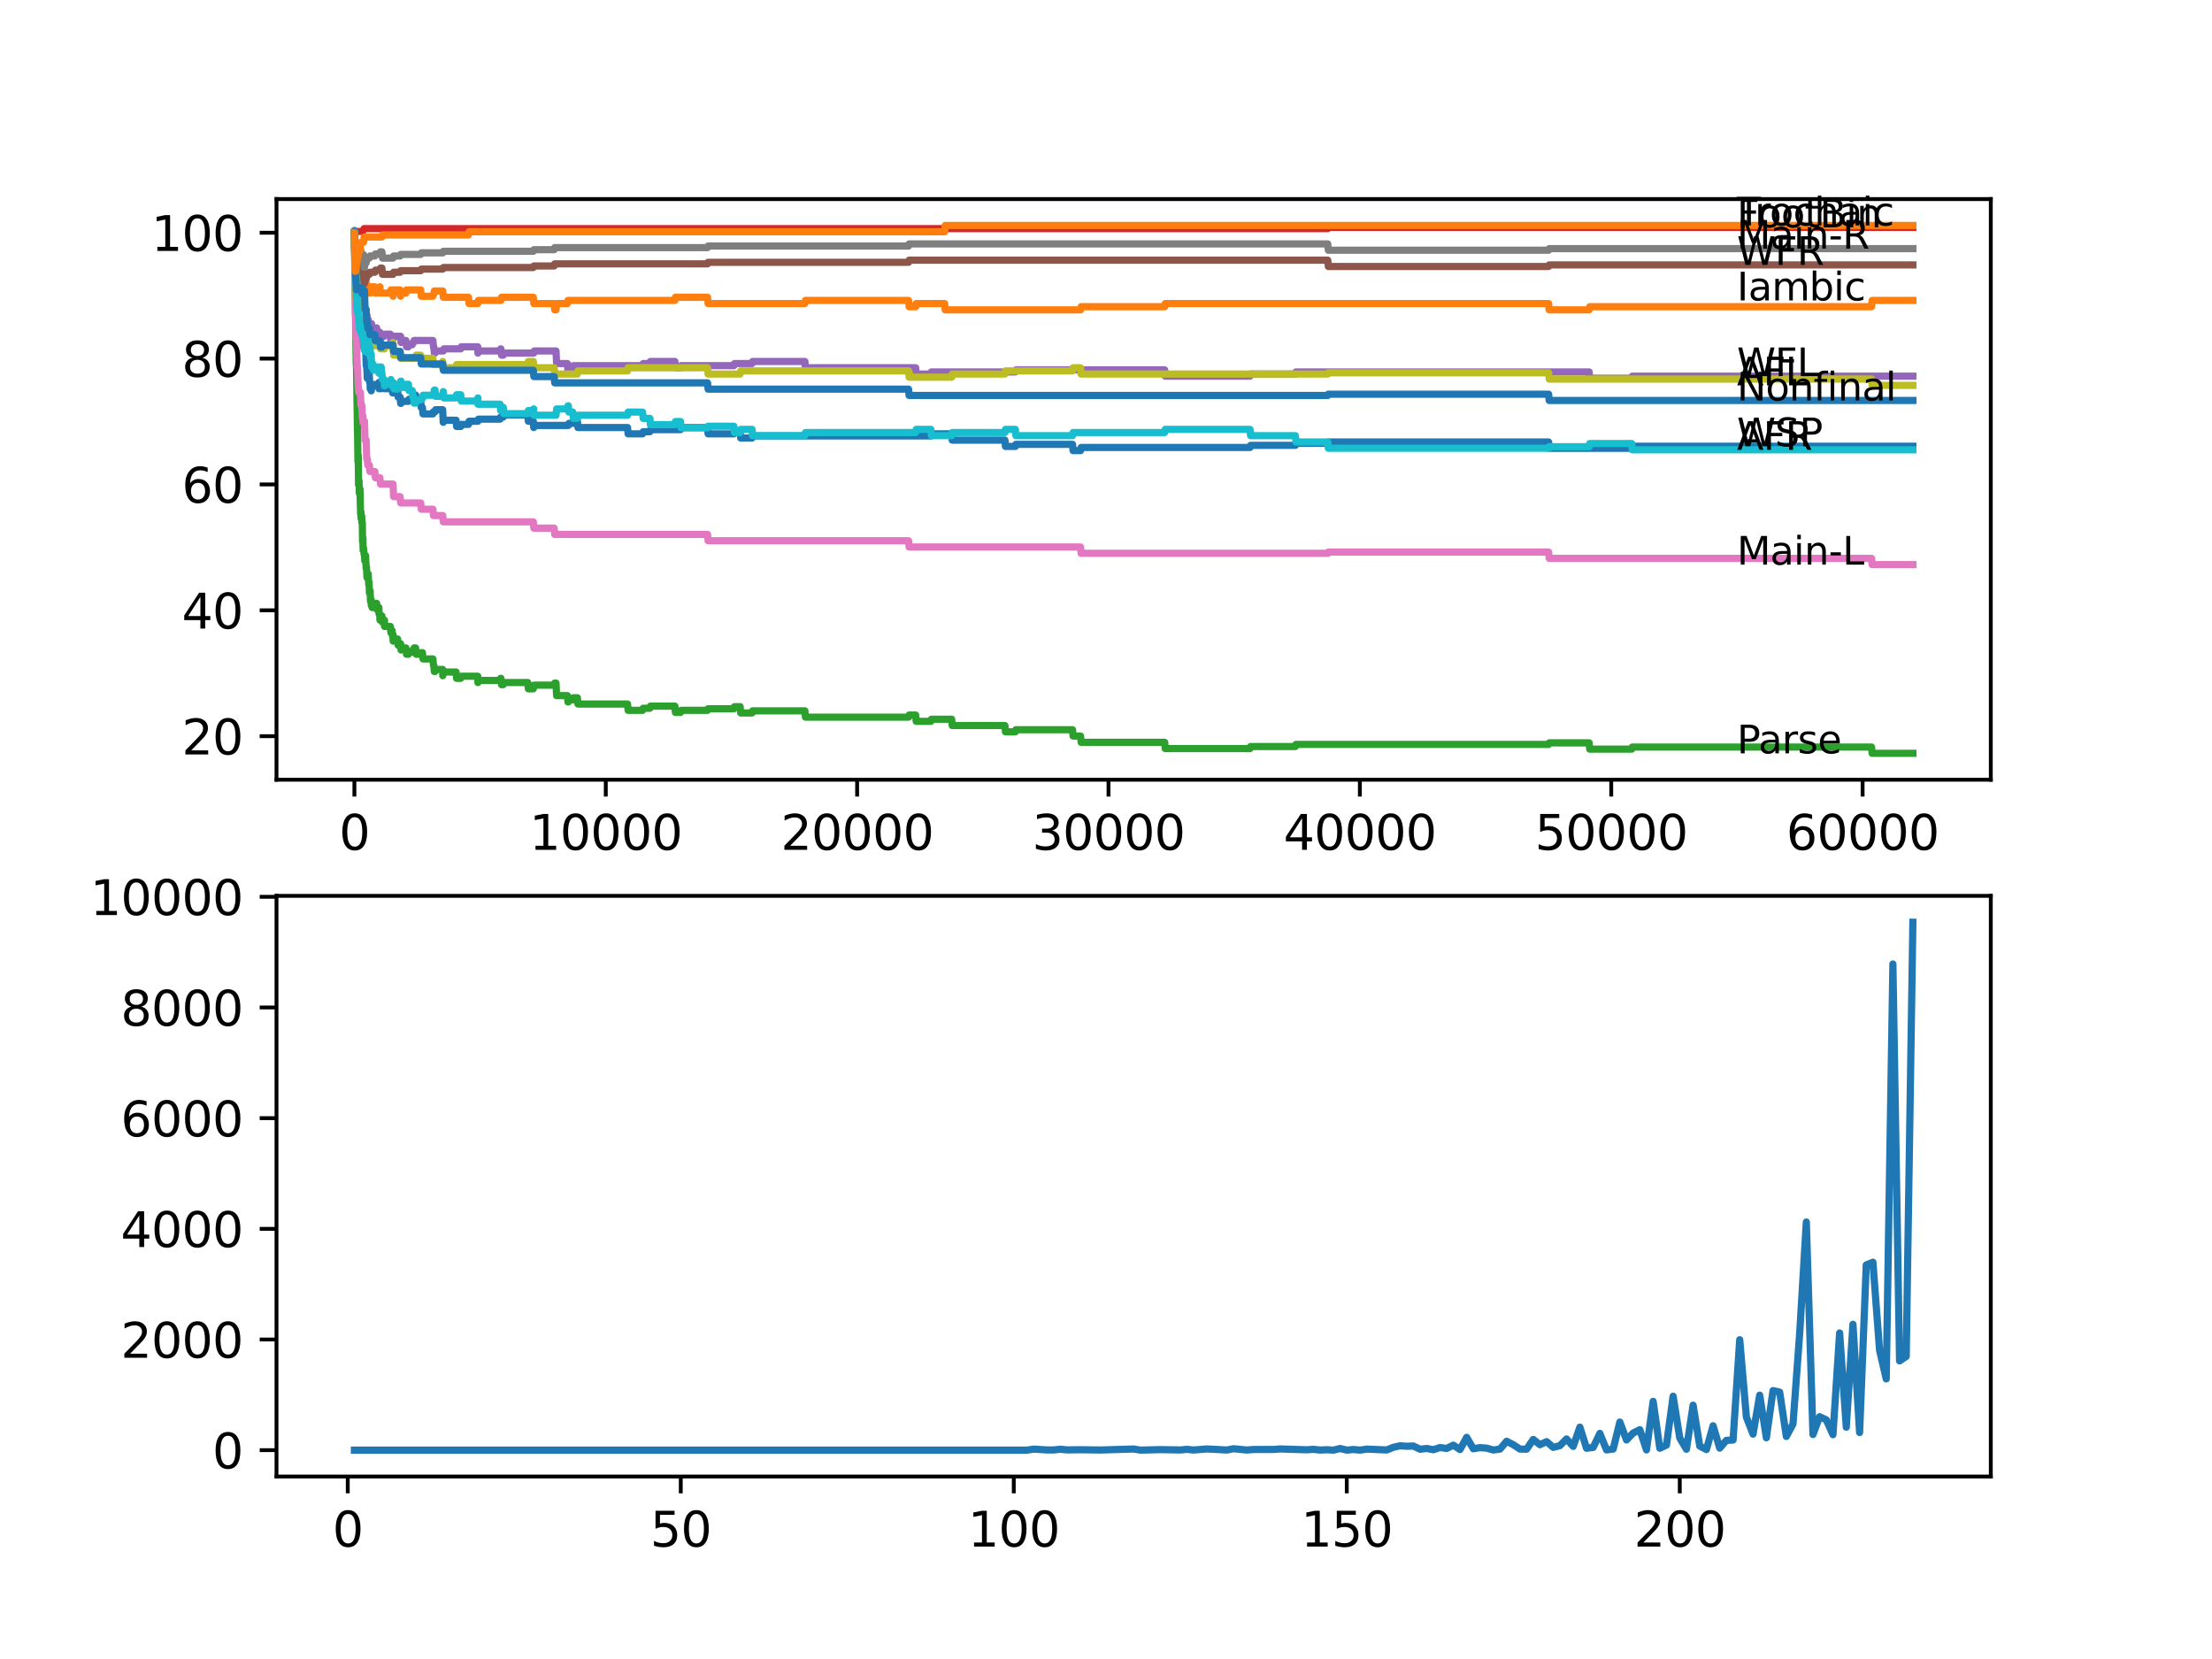 <?xml version="1.0" encoding="utf-8" standalone="no"?>
<!DOCTYPE svg PUBLIC "-//W3C//DTD SVG 1.1//EN"
  "http://www.w3.org/Graphics/SVG/1.1/DTD/svg11.dtd">
<svg xmlns:xlink="http://www.w3.org/1999/xlink" width="460.8pt" height="345.6pt" viewBox="0 0 460.8 345.6" xmlns="http://www.w3.org/2000/svg" version="1.1">
 <defs>
  <style type="text/css">*{stroke-linejoin: round; stroke-linecap: butt}</style>
 </defs>
 <g id="figure_1">
  <g id="patch_1">
   <path d="M 0 345.6 
L 460.8 345.6 
L 460.8 0 
L 0 0 
z
" style="fill: #ffffff"/>
  </g>
  <g id="axes_1">
   <g id="patch_2">
    <path d="M 57.6 162.432 
L 414.72 162.432 
L 414.72 41.472 
L 57.6 41.472 
z
" style="fill: #ffffff"/>
   </g>
   <g id="matplotlib.axis_1">
    <g id="xtick_1">
     <g id="line2d_1">
      <defs>
       <path id="m0a1bfe3d94" d="M 0 0 
L 0 3.5 
" style="stroke: #000000; stroke-width: 0.8"/>
      </defs>
      <g>
       <use xlink:href="#m0a1bfe3d94" x="73.827" y="162.432" style="stroke: #000000; stroke-width: 0.8"/>
      </g>
     </g>
     <g id="text_1">
      <!-- 0 -->
      <g transform="translate(70.646 177.03)scale(0.1 -0.1)">
       <defs>
        <path id="DejaVuSans-30" d="M 2034 4250 
Q 1547 4250 1301 3770 
Q 1056 3291 1056 2328 
Q 1056 1369 1301 889 
Q 1547 409 2034 409 
Q 2525 409 2770 889 
Q 3016 1369 3016 2328 
Q 3016 3291 2770 3770 
Q 2525 4250 2034 4250 
z
M 2034 4750 
Q 2819 4750 3233 4129 
Q 3647 3509 3647 2328 
Q 3647 1150 3233 529 
Q 2819 -91 2034 -91 
Q 1250 -91 836 529 
Q 422 1150 422 2328 
Q 422 3509 836 4129 
Q 1250 4750 2034 4750 
z
" transform="scale(0.016)"/>
       </defs>
       <use xlink:href="#DejaVuSans-30"/>
      </g>
     </g>
    </g>
    <g id="xtick_2">
     <g id="line2d_2">
      <g>
       <use xlink:href="#m0a1bfe3d94" x="126.192" y="162.432" style="stroke: #000000; stroke-width: 0.8"/>
      </g>
     </g>
     <g id="text_2">
      <!-- 10000 -->
      <g transform="translate(110.286 177.03)scale(0.1 -0.1)">
       <defs>
        <path id="DejaVuSans-31" d="M 794 531 
L 1825 531 
L 1825 4091 
L 703 3866 
L 703 4441 
L 1819 4666 
L 2450 4666 
L 2450 531 
L 3481 531 
L 3481 0 
L 794 0 
L 794 531 
z
" transform="scale(0.016)"/>
       </defs>
       <use xlink:href="#DejaVuSans-31"/>
       <use xlink:href="#DejaVuSans-30" x="63.623"/>
       <use xlink:href="#DejaVuSans-30" x="127.246"/>
       <use xlink:href="#DejaVuSans-30" x="190.869"/>
       <use xlink:href="#DejaVuSans-30" x="254.492"/>
      </g>
     </g>
    </g>
    <g id="xtick_3">
     <g id="line2d_3">
      <g>
       <use xlink:href="#m0a1bfe3d94" x="178.556" y="162.432" style="stroke: #000000; stroke-width: 0.8"/>
      </g>
     </g>
     <g id="text_3">
      <!-- 20000 -->
      <g transform="translate(162.65 177.03)scale(0.1 -0.1)">
       <defs>
        <path id="DejaVuSans-32" d="M 1228 531 
L 3431 531 
L 3431 0 
L 469 0 
L 469 531 
Q 828 903 1448 1529 
Q 2069 2156 2228 2338 
Q 2531 2678 2651 2914 
Q 2772 3150 2772 3378 
Q 2772 3750 2511 3984 
Q 2250 4219 1831 4219 
Q 1534 4219 1204 4116 
Q 875 4013 500 3803 
L 500 4441 
Q 881 4594 1212 4672 
Q 1544 4750 1819 4750 
Q 2544 4750 2975 4387 
Q 3406 4025 3406 3419 
Q 3406 3131 3298 2873 
Q 3191 2616 2906 2266 
Q 2828 2175 2409 1742 
Q 1991 1309 1228 531 
z
" transform="scale(0.016)"/>
       </defs>
       <use xlink:href="#DejaVuSans-32"/>
       <use xlink:href="#DejaVuSans-30" x="63.623"/>
       <use xlink:href="#DejaVuSans-30" x="127.246"/>
       <use xlink:href="#DejaVuSans-30" x="190.869"/>
       <use xlink:href="#DejaVuSans-30" x="254.492"/>
      </g>
     </g>
    </g>
    <g id="xtick_4">
     <g id="line2d_4">
      <g>
       <use xlink:href="#m0a1bfe3d94" x="230.921" y="162.432" style="stroke: #000000; stroke-width: 0.8"/>
      </g>
     </g>
     <g id="text_4">
      <!-- 30000 -->
      <g transform="translate(215.015 177.03)scale(0.1 -0.1)">
       <defs>
        <path id="DejaVuSans-33" d="M 2597 2516 
Q 3050 2419 3304 2112 
Q 3559 1806 3559 1356 
Q 3559 666 3084 287 
Q 2609 -91 1734 -91 
Q 1441 -91 1130 -33 
Q 819 25 488 141 
L 488 750 
Q 750 597 1062 519 
Q 1375 441 1716 441 
Q 2309 441 2620 675 
Q 2931 909 2931 1356 
Q 2931 1769 2642 2001 
Q 2353 2234 1838 2234 
L 1294 2234 
L 1294 2753 
L 1863 2753 
Q 2328 2753 2575 2939 
Q 2822 3125 2822 3475 
Q 2822 3834 2567 4026 
Q 2313 4219 1838 4219 
Q 1578 4219 1281 4162 
Q 984 4106 628 3988 
L 628 4550 
Q 988 4650 1302 4700 
Q 1616 4750 1894 4750 
Q 2613 4750 3031 4423 
Q 3450 4097 3450 3541 
Q 3450 3153 3228 2886 
Q 3006 2619 2597 2516 
z
" transform="scale(0.016)"/>
       </defs>
       <use xlink:href="#DejaVuSans-33"/>
       <use xlink:href="#DejaVuSans-30" x="63.623"/>
       <use xlink:href="#DejaVuSans-30" x="127.246"/>
       <use xlink:href="#DejaVuSans-30" x="190.869"/>
       <use xlink:href="#DejaVuSans-30" x="254.492"/>
      </g>
     </g>
    </g>
    <g id="xtick_5">
     <g id="line2d_5">
      <g>
       <use xlink:href="#m0a1bfe3d94" x="283.285" y="162.432" style="stroke: #000000; stroke-width: 0.8"/>
      </g>
     </g>
     <g id="text_5">
      <!-- 40000 -->
      <g transform="translate(267.379 177.03)scale(0.1 -0.1)">
       <defs>
        <path id="DejaVuSans-34" d="M 2419 4116 
L 825 1625 
L 2419 1625 
L 2419 4116 
z
M 2253 4666 
L 3047 4666 
L 3047 1625 
L 3713 1625 
L 3713 1100 
L 3047 1100 
L 3047 0 
L 2419 0 
L 2419 1100 
L 313 1100 
L 313 1709 
L 2253 4666 
z
" transform="scale(0.016)"/>
       </defs>
       <use xlink:href="#DejaVuSans-34"/>
       <use xlink:href="#DejaVuSans-30" x="63.623"/>
       <use xlink:href="#DejaVuSans-30" x="127.246"/>
       <use xlink:href="#DejaVuSans-30" x="190.869"/>
       <use xlink:href="#DejaVuSans-30" x="254.492"/>
      </g>
     </g>
    </g>
    <g id="xtick_6">
     <g id="line2d_6">
      <g>
       <use xlink:href="#m0a1bfe3d94" x="335.65" y="162.432" style="stroke: #000000; stroke-width: 0.8"/>
      </g>
     </g>
     <g id="text_6">
      <!-- 50000 -->
      <g transform="translate(319.744 177.03)scale(0.1 -0.1)">
       <defs>
        <path id="DejaVuSans-35" d="M 691 4666 
L 3169 4666 
L 3169 4134 
L 1269 4134 
L 1269 2991 
Q 1406 3038 1543 3061 
Q 1681 3084 1819 3084 
Q 2600 3084 3056 2656 
Q 3513 2228 3513 1497 
Q 3513 744 3044 326 
Q 2575 -91 1722 -91 
Q 1428 -91 1123 -41 
Q 819 9 494 109 
L 494 744 
Q 775 591 1075 516 
Q 1375 441 1709 441 
Q 2250 441 2565 725 
Q 2881 1009 2881 1497 
Q 2881 1984 2565 2268 
Q 2250 2553 1709 2553 
Q 1456 2553 1204 2497 
Q 953 2441 691 2322 
L 691 4666 
z
" transform="scale(0.016)"/>
       </defs>
       <use xlink:href="#DejaVuSans-35"/>
       <use xlink:href="#DejaVuSans-30" x="63.623"/>
       <use xlink:href="#DejaVuSans-30" x="127.246"/>
       <use xlink:href="#DejaVuSans-30" x="190.869"/>
       <use xlink:href="#DejaVuSans-30" x="254.492"/>
      </g>
     </g>
    </g>
    <g id="xtick_7">
     <g id="line2d_7">
      <g>
       <use xlink:href="#m0a1bfe3d94" x="388.014" y="162.432" style="stroke: #000000; stroke-width: 0.8"/>
      </g>
     </g>
     <g id="text_7">
      <!-- 60000 -->
      <g transform="translate(372.108 177.03)scale(0.1 -0.1)">
       <defs>
        <path id="DejaVuSans-36" d="M 2113 2584 
Q 1688 2584 1439 2293 
Q 1191 2003 1191 1497 
Q 1191 994 1439 701 
Q 1688 409 2113 409 
Q 2538 409 2786 701 
Q 3034 994 3034 1497 
Q 3034 2003 2786 2293 
Q 2538 2584 2113 2584 
z
M 3366 4563 
L 3366 3988 
Q 3128 4100 2886 4159 
Q 2644 4219 2406 4219 
Q 1781 4219 1451 3797 
Q 1122 3375 1075 2522 
Q 1259 2794 1537 2939 
Q 1816 3084 2150 3084 
Q 2853 3084 3261 2657 
Q 3669 2231 3669 1497 
Q 3669 778 3244 343 
Q 2819 -91 2113 -91 
Q 1303 -91 875 529 
Q 447 1150 447 2328 
Q 447 3434 972 4092 
Q 1497 4750 2381 4750 
Q 2619 4750 2861 4703 
Q 3103 4656 3366 4563 
z
" transform="scale(0.016)"/>
       </defs>
       <use xlink:href="#DejaVuSans-36"/>
       <use xlink:href="#DejaVuSans-30" x="63.623"/>
       <use xlink:href="#DejaVuSans-30" x="127.246"/>
       <use xlink:href="#DejaVuSans-30" x="190.869"/>
       <use xlink:href="#DejaVuSans-30" x="254.492"/>
      </g>
     </g>
    </g>
   </g>
   <g id="matplotlib.axis_2">
    <g id="ytick_1">
     <g id="line2d_8">
      <defs>
       <path id="m74d73ea4c9" d="M 0 0 
L -3.5 0 
" style="stroke: #000000; stroke-width: 0.8"/>
      </defs>
      <g>
       <use xlink:href="#m74d73ea4c9" x="57.6" y="153.363" style="stroke: #000000; stroke-width: 0.8"/>
      </g>
     </g>
     <g id="text_8">
      <!-- 20 -->
      <g transform="translate(37.875 157.162)scale(0.1 -0.1)">
       <use xlink:href="#DejaVuSans-32"/>
       <use xlink:href="#DejaVuSans-30" x="63.623"/>
      </g>
     </g>
    </g>
    <g id="ytick_2">
     <g id="line2d_9">
      <g>
       <use xlink:href="#m74d73ea4c9" x="57.6" y="127.142" style="stroke: #000000; stroke-width: 0.8"/>
      </g>
     </g>
     <g id="text_9">
      <!-- 40 -->
      <g transform="translate(37.875 130.941)scale(0.1 -0.1)">
       <use xlink:href="#DejaVuSans-34"/>
       <use xlink:href="#DejaVuSans-30" x="63.623"/>
      </g>
     </g>
    </g>
    <g id="ytick_3">
     <g id="line2d_10">
      <g>
       <use xlink:href="#m74d73ea4c9" x="57.6" y="100.92" style="stroke: #000000; stroke-width: 0.8"/>
      </g>
     </g>
     <g id="text_10">
      <!-- 60 -->
      <g transform="translate(37.875 104.72)scale(0.1 -0.1)">
       <use xlink:href="#DejaVuSans-36"/>
       <use xlink:href="#DejaVuSans-30" x="63.623"/>
      </g>
     </g>
    </g>
    <g id="ytick_4">
     <g id="line2d_11">
      <g>
       <use xlink:href="#m74d73ea4c9" x="57.6" y="74.699" style="stroke: #000000; stroke-width: 0.8"/>
      </g>
     </g>
     <g id="text_11">
      <!-- 80 -->
      <g transform="translate(37.875 78.498)scale(0.1 -0.1)">
       <defs>
        <path id="DejaVuSans-38" d="M 2034 2216 
Q 1584 2216 1326 1975 
Q 1069 1734 1069 1313 
Q 1069 891 1326 650 
Q 1584 409 2034 409 
Q 2484 409 2743 651 
Q 3003 894 3003 1313 
Q 3003 1734 2745 1975 
Q 2488 2216 2034 2216 
z
M 1403 2484 
Q 997 2584 770 2862 
Q 544 3141 544 3541 
Q 544 4100 942 4425 
Q 1341 4750 2034 4750 
Q 2731 4750 3128 4425 
Q 3525 4100 3525 3541 
Q 3525 3141 3298 2862 
Q 3072 2584 2669 2484 
Q 3125 2378 3379 2068 
Q 3634 1759 3634 1313 
Q 3634 634 3220 271 
Q 2806 -91 2034 -91 
Q 1263 -91 848 271 
Q 434 634 434 1313 
Q 434 1759 690 2068 
Q 947 2378 1403 2484 
z
M 1172 3481 
Q 1172 3119 1398 2916 
Q 1625 2713 2034 2713 
Q 2441 2713 2670 2916 
Q 2900 3119 2900 3481 
Q 2900 3844 2670 4047 
Q 2441 4250 2034 4250 
Q 1625 4250 1398 4047 
Q 1172 3844 1172 3481 
z
" transform="scale(0.016)"/>
       </defs>
       <use xlink:href="#DejaVuSans-38"/>
       <use xlink:href="#DejaVuSans-30" x="63.623"/>
      </g>
     </g>
    </g>
    <g id="ytick_5">
     <g id="line2d_12">
      <g>
       <use xlink:href="#m74d73ea4c9" x="57.6" y="48.478" style="stroke: #000000; stroke-width: 0.8"/>
      </g>
     </g>
     <g id="text_12">
      <!-- 100 -->
      <g transform="translate(31.512 52.277)scale(0.1 -0.1)">
       <use xlink:href="#DejaVuSans-31"/>
       <use xlink:href="#DejaVuSans-30" x="63.623"/>
       <use xlink:href="#DejaVuSans-30" x="127.246"/>
      </g>
     </g>
    </g>
   </g>
   <g id="line2d_13">
    <path d="M 73.833 48.478 
L 73.838 48.041 
L 73.885 51.896 
L 74.006 55.873 
L 74.011 55.545 
L 74.016 55.545 
L 74.021 54.89 
L 74.084 59.26 
L 74.095 59.26 
L 74.105 59.26 
L 74.131 61.62 
L 74.157 59.216 
L 74.22 61.401 
L 74.225 61.401 
L 74.257 59.872 
L 74.299 62.931 
L 74.314 62.931 
L 74.32 62.931 
L 74.362 61.62 
L 74.419 63.805 
L 74.424 63.805 
L 74.451 62.931 
L 74.508 65.771 
L 74.513 65.771 
L 74.545 66.208 
L 74.634 64.679 
L 74.639 64.679 
L 74.65 64.023 
L 74.681 67.519 
L 74.733 66.645 
L 74.833 66.645 
L 74.854 67.957 
L 74.943 67.082 
L 74.99 67.082 
L 75.084 68.394 
L 75.1 67.957 
L 75.105 67.957 
L 75.116 69.268 
L 75.168 67.738 
L 75.22 69.049 
L 75.278 69.049 
L 75.393 68.612 
L 75.482 68.612 
L 75.524 71.234 
L 75.597 70.797 
L 75.624 70.797 
L 75.645 72.108 
L 75.734 71.409 
L 75.739 71.409 
L 75.859 70.316 
L 75.927 70.316 
L 75.995 70.054 
L 76.001 71.365 
L 76.011 71.365 
L 76.027 72.676 
L 76.121 72.239 
L 76.163 72.239 
L 76.289 76.172 
L 76.388 76.172 
L 76.509 78.795 
L 76.619 78.795 
L 76.734 78.358 
L 76.755 78.358 
L 76.875 77.484 
L 76.891 77.484 
L 77.006 79.669 
L 77.106 79.669 
L 77.111 80.98 
L 77.215 80.106 
L 77.278 80.106 
L 77.341 81.417 
L 77.388 80.543 
L 77.676 80.543 
L 77.791 80.106 
L 78.854 80.106 
L 78.944 79.669 
L 78.949 80.98 
L 78.954 80.98 
L 79.399 80.98 
L 79.514 80.543 
L 79.561 80.543 
L 79.677 80.106 
L 80.038 80.106 
L 80.096 79.669 
L 80.101 80.98 
L 80.137 80.98 
L 81.441 80.98 
L 81.556 80.543 
L 81.682 80.543 
L 81.797 81.854 
L 81.991 81.854 
L 82.106 81.417 
L 82.834 81.417 
L 82.949 82.728 
L 83.353 82.728 
L 83.468 84.039 
L 83.546 84.039 
L 83.662 83.602 
L 85.081 83.602 
L 85.196 83.165 
L 85.887 83.165 
L 86.002 82.728 
L 86.154 82.728 
L 86.269 82.291 
L 86.583 82.291 
L 86.699 83.602 
L 87.646 83.602 
L 87.762 84.913 
L 88.003 84.913 
L 88.118 86.224 
L 90.181 86.224 
L 90.296 85.787 
L 90.626 85.787 
L 90.741 85.35 
L 92.213 85.35 
L 92.333 87.972 
L 92.344 87.972 
L 92.459 87.535 
L 95.004 87.535 
L 95.119 88.846 
L 95.972 88.846 
L 96.088 88.409 
L 97.596 88.409 
L 97.711 87.754 
L 99.559 87.754 
L 99.675 87.317 
L 104.178 87.317 
L 104.293 86.879 
L 104.843 86.879 
L 104.958 86.442 
L 109.949 86.442 
L 110.064 87.754 
L 111.095 87.754 
L 111.184 89.065 
L 111.205 88.628 
L 118.39 88.628 
L 118.505 88.191 
L 119.322 88.191 
L 119.437 87.754 
L 120.28 87.754 
L 120.395 89.065 
L 130.732 89.065 
L 130.847 90.376 
L 133.863 90.376 
L 133.979 89.939 
L 135.382 89.939 
L 135.497 89.502 
L 141.76 89.502 
L 141.875 89.065 
L 147.394 89.065 
L 147.51 90.376 
L 152.887 90.376 
L 153.003 89.939 
L 154.186 89.939 
L 154.301 91.25 
L 156.663 91.25 
L 156.778 90.813 
L 193.915 90.813 
L 194.03 90.376 
L 198.251 90.376 
L 198.366 91.687 
L 209.342 91.687 
L 209.457 92.998 
L 211.515 92.998 
L 211.63 92.561 
L 223.428 92.561 
L 223.543 93.872 
L 225.098 93.872 
L 225.213 93.216 
L 260.407 93.216 
L 260.523 92.779 
L 269.854 92.779 
L 269.969 92.342 
L 276.598 92.342 
L 276.714 92.08 
L 322.606 92.08 
L 322.721 93.391 
L 339.923 93.391 
L 340.038 92.954 
L 398.487 92.954 
L 398.487 92.954 
" clip-path="url(#p6c1bfb3063)" style="fill: none; stroke: #1f77b4; stroke-width: 1.5; stroke-linecap: square"/>
   </g>
   <g id="line2d_14">
    <path d="M 73.833 48.478 
L 73.964 53.884 
L 74.006 53.884 
L 74.016 53.557 
L 74.058 56.834 
L 74.068 56.834 
L 74.074 56.834 
L 74.136 59.019 
L 74.1 56.397 
L 74.184 57.49 
L 74.241 57.49 
L 74.304 60.112 
L 74.356 59.456 
L 74.487 56.834 
L 74.493 56.834 
L 74.566 55.305 
L 74.602 56.616 
L 74.629 56.616 
L 74.639 55.96 
L 74.655 57.927 
L 74.733 57.271 
L 74.796 57.271 
L 74.911 56.616 
L 74.964 56.616 
L 75.042 57.927 
L 75.074 57.271 
L 75.084 57.271 
L 75.131 56.179 
L 75.137 57.49 
L 75.189 57.49 
L 75.367 57.49 
L 75.503 55.851 
L 75.576 55.851 
L 75.603 57.162 
L 75.686 55.851 
L 75.812 55.851 
L 75.927 57.162 
L 75.995 56.9 
L 76.001 58.211 
L 76.011 58.211 
L 76.126 59.522 
L 76.163 59.522 
L 76.273 59.085 
L 76.336 60.396 
L 76.383 59.085 
L 76.388 59.085 
L 76.435 60.396 
L 76.498 59.741 
L 76.503 59.741 
L 76.619 61.052 
L 76.708 61.052 
L 76.828 59.741 
L 76.948 59.741 
L 77.064 61.052 
L 77.174 61.052 
L 77.289 60.396 
L 77.404 60.396 
L 77.519 59.741 
L 78.09 59.741 
L 78.205 61.052 
L 78.462 61.052 
L 78.577 60.396 
L 79.106 60.396 
L 79.148 59.741 
L 79.153 61.052 
L 79.211 61.052 
L 81.31 61.052 
L 81.426 60.396 
L 81.876 60.396 
L 81.892 61.707 
L 81.986 60.396 
L 83.353 60.396 
L 83.457 61.707 
L 83.463 61.052 
L 84.562 61.052 
L 84.677 60.396 
L 87.646 60.396 
L 87.762 61.707 
L 90.181 61.707 
L 90.296 61.27 
L 90.364 61.27 
L 90.479 60.615 
L 92.239 60.615 
L 92.354 61.926 
L 97.596 61.926 
L 97.711 63.237 
L 99.533 63.237 
L 99.648 62.581 
L 104.361 62.581 
L 104.476 61.926 
L 111.095 61.926 
L 111.21 63.237 
L 115.442 63.237 
L 115.557 64.548 
L 115.829 64.548 
L 115.949 63.237 
L 118.196 63.237 
L 118.311 62.581 
L 140.587 62.581 
L 140.702 61.926 
L 147.394 61.926 
L 147.51 63.237 
L 167.675 63.237 
L 167.79 62.581 
L 189.265 62.581 
L 189.38 63.892 
L 190.747 63.892 
L 190.862 63.237 
L 196.785 63.237 
L 196.9 64.548 
L 225.098 64.548 
L 225.213 63.892 
L 242.624 63.892 
L 242.74 63.237 
L 322.606 63.237 
L 322.721 64.548 
L 331.052 64.548 
L 331.167 63.892 
L 389.879 63.892 
L 389.994 62.581 
L 398.487 62.581 
L 398.487 62.581 
" clip-path="url(#p6c1bfb3063)" style="fill: none; stroke: #ff7f0e; stroke-width: 1.5; stroke-linecap: square"/>
   </g>
   <g id="line2d_15">
    <path d="M 73.833 48.478 
L 73.838 48.041 
L 73.89 51.459 
L 73.896 51.459 
L 74.053 65.684 
L 74.058 65.422 
L 74.063 65.422 
L 74.074 64.548 
L 74.1 69.792 
L 74.105 69.792 
L 74.225 76.085 
L 74.236 75.648 
L 74.252 75.648 
L 74.257 75.211 
L 74.309 79.581 
L 74.314 79.581 
L 74.466 90.07 
L 74.487 90.07 
L 74.566 96.188 
L 74.618 95.314 
L 74.623 95.314 
L 74.629 94.877 
L 74.676 99.684 
L 74.692 100.995 
L 74.786 100.121 
L 74.796 100.121 
L 74.854 102.743 
L 74.911 101.869 
L 74.99 101.869 
L 75.121 107.114 
L 75.163 107.114 
L 75.21 106.677 
L 75.215 107.988 
L 75.262 107.988 
L 75.278 107.988 
L 75.367 107.551 
L 75.372 108.862 
L 75.377 108.862 
L 75.477 108.862 
L 75.524 112.795 
L 75.597 112.03 
L 75.603 112.03 
L 75.645 114.652 
L 75.718 114.215 
L 75.739 114.215 
L 75.854 115.526 
L 75.927 115.526 
L 75.995 116.837 
L 76.037 115.745 
L 76.163 115.745 
L 76.273 118.367 
L 76.278 118.039 
L 76.336 118.039 
L 76.451 120.333 
L 76.503 120.333 
L 76.624 119.569 
L 76.708 119.569 
L 76.812 121.754 
L 76.823 121.317 
L 76.891 121.317 
L 76.948 123.502 
L 77.006 123.065 
L 77.106 123.065 
L 77.179 125.25 
L 77.221 124.813 
L 77.278 124.813 
L 77.341 126.124 
L 77.388 125.25 
L 77.404 125.25 
L 77.519 126.561 
L 77.676 126.561 
L 77.791 126.124 
L 78.09 126.124 
L 78.205 125.687 
L 78.462 125.687 
L 78.577 126.998 
L 78.854 126.998 
L 78.944 126.561 
L 78.949 127.872 
L 78.954 127.872 
L 79.106 127.872 
L 79.148 129.183 
L 79.216 128.746 
L 79.399 128.746 
L 79.514 128.309 
L 79.561 128.309 
L 79.677 129.62 
L 80.038 129.62 
L 80.096 129.183 
L 80.101 130.494 
L 80.137 130.494 
L 81.31 130.494 
L 81.426 131.805 
L 81.441 131.805 
L 81.556 131.368 
L 81.682 131.368 
L 81.797 132.679 
L 81.876 132.679 
L 81.892 132.242 
L 81.897 133.553 
L 81.975 133.553 
L 81.991 133.553 
L 82.106 133.116 
L 82.834 133.116 
L 82.949 134.427 
L 83.353 134.427 
L 83.457 134.1 
L 83.546 135.411 
L 83.567 134.974 
L 84.562 134.974 
L 84.677 136.285 
L 85.081 136.285 
L 85.196 135.848 
L 85.887 135.848 
L 86.002 135.411 
L 86.154 135.411 
L 86.269 134.974 
L 86.583 134.974 
L 86.699 136.285 
L 87.646 136.285 
L 87.762 135.957 
L 88.003 135.957 
L 88.118 137.268 
L 90.181 137.268 
L 90.296 138.579 
L 90.364 138.579 
L 90.479 139.89 
L 90.626 139.89 
L 90.741 139.453 
L 92.213 139.453 
L 92.239 140.764 
L 92.323 140.436 
L 92.344 140.436 
L 92.459 139.999 
L 95.004 139.999 
L 95.119 141.31 
L 95.972 141.31 
L 96.088 140.873 
L 99.533 140.873 
L 99.559 142.184 
L 99.643 141.747 
L 104.178 141.747 
L 104.293 141.31 
L 104.361 141.31 
L 104.476 142.621 
L 104.843 142.621 
L 104.958 142.184 
L 109.949 142.184 
L 110.064 143.495 
L 111.095 143.495 
L 111.216 142.731 
L 115.442 142.731 
L 115.557 142.294 
L 115.829 142.294 
L 115.949 144.916 
L 118.196 144.916 
L 118.311 146.227 
L 118.39 146.227 
L 118.505 145.79 
L 119.322 145.79 
L 119.437 145.353 
L 120.28 145.353 
L 120.395 146.664 
L 130.732 146.664 
L 130.847 147.975 
L 133.863 147.975 
L 133.979 147.538 
L 135.382 147.538 
L 135.497 147.101 
L 140.587 147.101 
L 140.702 148.412 
L 141.76 148.412 
L 141.875 147.975 
L 147.394 147.975 
L 147.51 147.647 
L 152.887 147.647 
L 153.003 147.21 
L 154.186 147.21 
L 154.301 148.521 
L 156.663 148.521 
L 156.778 148.084 
L 167.675 148.084 
L 167.79 149.395 
L 189.265 149.395 
L 189.38 148.958 
L 190.747 148.958 
L 190.862 150.269 
L 193.915 150.269 
L 194.03 149.832 
L 198.251 149.832 
L 198.366 151.143 
L 209.342 151.143 
L 209.457 152.454 
L 211.515 152.454 
L 211.63 152.017 
L 223.428 152.017 
L 223.543 153.328 
L 225.098 153.328 
L 225.213 154.639 
L 242.624 154.639 
L 242.74 155.951 
L 260.407 155.951 
L 260.523 155.514 
L 269.854 155.514 
L 269.969 155.076 
L 322.606 155.076 
L 322.721 154.749 
L 331.052 154.749 
L 331.167 156.06 
L 339.923 156.06 
L 340.038 155.623 
L 389.879 155.623 
L 389.994 156.934 
L 398.487 156.934 
L 398.487 156.934 
" clip-path="url(#p6c1bfb3063)" style="fill: none; stroke: #2ca02c; stroke-width: 1.5; stroke-linecap: square"/>
   </g>
   <g id="line2d_16">
    <path d="M 73.833 48.478 
L 73.838 48.478 
L 73.953 48.216 
L 75.576 48.216 
L 75.692 47.888 
L 75.723 47.888 
L 75.838 47.626 
L 276.598 47.626 
L 276.714 47.364 
L 398.487 47.364 
L 398.487 47.364 
" clip-path="url(#p6c1bfb3063)" style="fill: none; stroke: #d62728; stroke-width: 1.5; stroke-linecap: square"/>
   </g>
   <g id="line2d_17">
    <path d="M 73.833 48.478 
L 73.843 48.041 
L 73.911 49.602 
L 73.917 49.602 
L 74.063 58.517 
L 74.089 57.643 
L 74.131 61.314 
L 74.142 60.877 
L 74.199 62.625 
L 74.252 61.751 
L 74.314 60.44 
L 74.346 62.188 
L 74.356 61.751 
L 74.424 63.936 
L 74.472 63.062 
L 74.498 63.062 
L 74.534 62.188 
L 74.54 63.499 
L 74.608 63.062 
L 74.623 63.062 
L 74.644 62.625 
L 74.676 64.81 
L 74.723 63.936 
L 74.796 63.936 
L 74.854 65.247 
L 74.906 64.373 
L 75.042 64.373 
L 75.084 65.684 
L 75.152 65.247 
L 75.163 65.247 
L 75.283 64.373 
L 75.367 64.373 
L 75.482 65.684 
L 75.524 65.684 
L 75.639 65.247 
L 75.645 65.247 
L 75.76 64.81 
L 76.027 64.81 
L 76.142 64.373 
L 76.163 64.373 
L 76.278 65.684 
L 76.435 65.684 
L 76.55 66.995 
L 76.619 66.995 
L 76.708 66.558 
L 76.713 67.869 
L 76.718 67.869 
L 76.755 67.869 
L 76.776 67.432 
L 76.781 68.743 
L 76.859 68.306 
L 76.901 68.306 
L 77.016 67.869 
L 77.111 67.869 
L 77.174 67.432 
L 77.179 68.743 
L 77.215 68.306 
L 77.341 68.306 
L 77.404 67.432 
L 77.409 68.743 
L 77.446 68.743 
L 77.676 68.743 
L 77.791 68.306 
L 78.462 68.306 
L 78.577 69.617 
L 78.854 69.617 
L 78.97 69.18 
L 79.106 69.18 
L 79.221 70.491 
L 79.399 70.491 
L 79.514 70.054 
L 80.038 70.054 
L 80.153 69.617 
L 81.31 69.617 
L 81.426 70.928 
L 81.441 70.928 
L 81.556 70.491 
L 81.991 70.491 
L 82.106 70.054 
L 83.457 70.054 
L 83.546 71.365 
L 83.567 70.928 
L 84.562 70.928 
L 84.677 72.239 
L 85.081 72.239 
L 85.196 71.802 
L 85.887 71.802 
L 86.002 71.365 
L 86.154 71.365 
L 86.269 70.928 
L 90.181 70.928 
L 90.296 72.239 
L 90.364 72.239 
L 90.479 73.55 
L 90.626 73.55 
L 90.741 73.113 
L 92.344 73.113 
L 92.459 72.676 
L 95.972 72.676 
L 96.088 72.239 
L 99.533 72.239 
L 99.559 73.55 
L 99.643 73.113 
L 104.178 73.113 
L 104.293 72.676 
L 104.361 72.676 
L 104.476 73.987 
L 104.843 73.987 
L 104.958 73.55 
L 111.184 73.55 
L 111.3 73.113 
L 115.829 73.113 
L 115.949 75.735 
L 118.196 75.735 
L 118.311 77.047 
L 118.39 77.047 
L 118.505 76.61 
L 119.322 76.61 
L 119.437 76.172 
L 133.863 76.172 
L 133.979 75.735 
L 135.382 75.735 
L 135.497 75.298 
L 140.587 75.298 
L 140.702 76.61 
L 141.76 76.61 
L 141.875 76.172 
L 152.887 76.172 
L 153.003 75.735 
L 156.663 75.735 
L 156.778 75.298 
L 167.675 75.298 
L 167.79 76.61 
L 190.747 76.61 
L 190.862 77.921 
L 193.915 77.921 
L 194.03 77.484 
L 211.515 77.484 
L 211.63 77.047 
L 242.624 77.047 
L 242.74 78.358 
L 260.407 78.358 
L 260.523 77.921 
L 269.854 77.921 
L 269.969 77.484 
L 331.052 77.484 
L 331.167 78.795 
L 339.923 78.795 
L 340.038 78.358 
L 398.487 78.358 
L 398.487 78.358 
" clip-path="url(#p6c1bfb3063)" style="fill: none; stroke: #9467bd; stroke-width: 1.5; stroke-linecap: square"/>
   </g>
   <g id="line2d_18">
    <path d="M 73.833 48.478 
L 73.838 48.478 
L 73.979 56.41 
L 73.985 56.41 
L 74 55.82 
L 74.006 57.131 
L 74.095 56.213 
L 74.126 56.213 
L 74.246 55.448 
L 75.131 55.448 
L 75.247 56.759 
L 75.367 56.759 
L 75.482 56.432 
L 75.723 56.432 
L 75.844 59.054 
L 75.927 59.054 
L 76.053 58.136 
L 76.273 58.136 
L 76.393 57.481 
L 76.503 57.481 
L 76.619 57.153 
L 76.948 57.153 
L 77.064 56.716 
L 78.09 56.716 
L 78.205 56.279 
L 79.148 56.279 
L 79.263 55.842 
L 79.561 55.842 
L 79.677 57.153 
L 81.876 57.153 
L 81.991 56.716 
L 83.353 56.716 
L 83.468 56.388 
L 87.646 56.388 
L 87.762 56.06 
L 92.239 56.06 
L 92.354 55.732 
L 111.095 55.732 
L 111.21 55.405 
L 115.442 55.405 
L 115.557 54.968 
L 147.394 54.968 
L 147.51 54.64 
L 189.265 54.64 
L 189.38 54.203 
L 276.598 54.203 
L 276.714 55.514 
L 322.606 55.514 
L 322.721 55.186 
L 398.487 55.186 
L 398.487 55.186 
" clip-path="url(#p6c1bfb3063)" style="fill: none; stroke: #8c564b; stroke-width: 1.5; stroke-linecap: square"/>
   </g>
   <g id="line2d_19">
    <path d="M 73.833 48.478 
L 73.838 48.478 
L 73.843 48.216 
L 73.864 52.149 
L 73.875 52.149 
L 73.901 51.962 
L 73.911 54.584 
L 73.922 54.321 
L 74.079 66.296 
L 74.11 66.296 
L 74.126 66.034 
L 74.147 69.967 
L 74.168 69.967 
L 74.288 72.589 
L 74.304 72.589 
L 74.43 76.522 
L 74.493 76.522 
L 74.618 80.455 
L 74.629 80.455 
L 74.744 81.766 
L 75.084 81.766 
L 75.205 84.388 
L 75.367 84.388 
L 75.487 87.011 
L 75.576 87.011 
L 75.603 86.683 
L 75.608 87.994 
L 75.671 87.994 
L 75.723 87.994 
L 75.838 87.732 
L 75.927 87.732 
L 76.053 91.665 
L 76.273 91.665 
L 76.399 95.598 
L 76.503 95.598 
L 76.619 96.909 
L 76.948 96.909 
L 77.064 98.22 
L 78.09 98.22 
L 78.205 99.531 
L 79.148 99.531 
L 79.263 100.842 
L 81.876 100.842 
L 81.996 103.464 
L 83.353 103.464 
L 83.468 104.775 
L 87.646 104.775 
L 87.762 106.087 
L 90.181 106.087 
L 90.296 107.398 
L 92.239 107.398 
L 92.354 108.709 
L 111.095 108.709 
L 111.21 110.02 
L 115.442 110.02 
L 115.557 111.331 
L 147.394 111.331 
L 147.51 112.642 
L 189.265 112.642 
L 189.38 113.953 
L 225.098 113.953 
L 225.213 115.264 
L 276.598 115.264 
L 276.714 115.002 
L 322.606 115.002 
L 322.721 116.313 
L 389.879 116.313 
L 389.994 117.624 
L 398.487 117.624 
L 398.487 117.624 
" clip-path="url(#p6c1bfb3063)" style="fill: none; stroke: #e377c2; stroke-width: 1.5; stroke-linecap: square"/>
   </g>
   <g id="line2d_20">
    <path d="M 73.833 48.478 
L 73.838 48.478 
L 73.958 54.443 
L 73.964 54.006 
L 74 52.433 
L 74.084 52.826 
L 74.126 52.826 
L 74.246 52.061 
L 75.131 52.061 
L 75.247 53.373 
L 75.367 53.373 
L 75.482 53.045 
L 75.723 53.045 
L 75.844 55.667 
L 75.927 55.667 
L 76.053 54.749 
L 76.273 54.749 
L 76.393 54.094 
L 76.503 54.094 
L 76.619 53.766 
L 76.948 53.766 
L 77.064 53.329 
L 78.09 53.329 
L 78.205 52.892 
L 79.148 52.892 
L 79.263 52.455 
L 79.561 52.455 
L 79.677 53.766 
L 81.876 53.766 
L 81.991 53.329 
L 83.353 53.329 
L 83.468 53.001 
L 87.646 53.001 
L 87.762 52.673 
L 92.239 52.673 
L 92.354 52.346 
L 111.095 52.346 
L 111.21 52.018 
L 115.442 52.018 
L 115.557 51.581 
L 147.394 51.581 
L 147.51 51.253 
L 189.265 51.253 
L 189.38 50.816 
L 276.598 50.816 
L 276.714 52.127 
L 322.606 52.127 
L 322.721 51.799 
L 398.487 51.799 
L 398.487 51.799 
" clip-path="url(#p6c1bfb3063)" style="fill: none; stroke: #7f7f7f; stroke-width: 1.5; stroke-linecap: square"/>
   </g>
   <g id="line2d_21">
    <path d="M 73.833 48.478 
L 73.838 48.478 
L 73.848 48.216 
L 73.864 50.838 
L 73.906 49.995 
L 74.021 60.134 
L 74.053 59.806 
L 74.126 56.878 
L 74.142 59.5 
L 74.215 62.778 
L 74.257 62.122 
L 74.304 59.719 
L 74.372 60.374 
L 74.414 62.341 
L 74.482 61.03 
L 74.487 61.03 
L 74.493 60.374 
L 74.54 63.652 
L 74.582 62.996 
L 74.629 62.996 
L 74.65 64.307 
L 74.681 62.559 
L 74.733 62.559 
L 74.833 62.559 
L 74.948 61.904 
L 74.99 61.904 
L 75.084 61.248 
L 75.089 62.559 
L 75.095 62.559 
L 75.105 62.559 
L 75.116 61.904 
L 75.121 63.215 
L 75.215 62.559 
L 75.367 62.559 
L 75.482 65.181 
L 75.603 63.543 
L 75.624 64.854 
L 75.713 64.198 
L 75.723 64.198 
L 75.838 63.936 
L 75.927 63.936 
L 76.053 67.869 
L 76.163 67.869 
L 76.273 66.777 
L 76.399 70.71 
L 76.503 70.71 
L 76.619 72.021 
L 76.891 72.021 
L 76.948 70.71 
L 77.001 72.021 
L 77.106 72.021 
L 77.221 71.365 
L 77.278 71.365 
L 77.394 70.71 
L 78.09 70.71 
L 78.205 72.021 
L 78.944 72.021 
L 79.059 71.365 
L 79.148 71.365 
L 79.263 72.676 
L 80.096 72.676 
L 80.211 72.021 
L 81.682 72.021 
L 81.797 71.365 
L 81.876 71.365 
L 81.996 73.987 
L 82.834 73.987 
L 82.949 73.332 
L 83.353 73.332 
L 83.468 74.643 
L 86.583 74.643 
L 86.699 73.987 
L 87.646 73.987 
L 87.762 75.298 
L 88.003 75.298 
L 88.118 74.643 
L 90.181 74.643 
L 90.296 75.954 
L 92.213 75.954 
L 92.239 75.298 
L 92.244 76.61 
L 92.317 76.61 
L 95.004 76.61 
L 95.119 75.954 
L 109.949 75.954 
L 110.064 75.298 
L 111.095 75.298 
L 111.21 76.61 
L 115.442 76.61 
L 115.557 77.921 
L 120.28 77.921 
L 120.395 77.265 
L 130.732 77.265 
L 130.847 76.61 
L 147.394 76.61 
L 147.51 77.921 
L 154.186 77.921 
L 154.301 77.265 
L 189.265 77.265 
L 189.38 78.576 
L 198.251 78.576 
L 198.366 77.921 
L 209.342 77.921 
L 209.457 77.265 
L 223.428 77.265 
L 223.543 76.61 
L 225.098 76.61 
L 225.213 77.921 
L 276.598 77.921 
L 276.714 77.658 
L 322.606 77.658 
L 322.721 78.969 
L 389.879 78.969 
L 389.994 80.28 
L 398.487 80.28 
L 398.487 80.28 
" clip-path="url(#p6c1bfb3063)" style="fill: none; stroke: #bcbd22; stroke-width: 1.5; stroke-linecap: square"/>
   </g>
   <g id="line2d_22">
    <path d="M 73.833 48.478 
L 73.953 57.306 
L 73.969 55.558 
L 73.974 55.558 
L 73.99 54.247 
L 74.068 57.59 
L 74.168 59.666 
L 74.11 55.842 
L 74.184 59.01 
L 74.189 59.01 
L 74.199 57.918 
L 74.267 61.851 
L 74.273 61.851 
L 74.356 64.036 
L 74.32 60.758 
L 74.383 62.725 
L 74.424 62.069 
L 74.435 64.691 
L 74.482 64.036 
L 74.487 64.036 
L 74.498 63.38 
L 74.519 65.347 
L 74.587 65.128 
L 74.623 65.128 
L 74.665 64.691 
L 74.739 67.313 
L 74.796 67.313 
L 74.854 66.002 
L 74.88 68.625 
L 74.896 68.625 
L 74.99 68.625 
L 75.084 67.313 
L 75.1 68.625 
L 75.105 68.625 
L 75.163 67.969 
L 75.168 69.28 
L 75.215 68.625 
L 75.278 68.625 
L 75.367 69.936 
L 75.388 69.608 
L 75.482 69.608 
L 75.524 68.297 
L 75.592 69.608 
L 75.624 69.608 
L 75.645 68.952 
L 75.65 70.263 
L 75.723 70.263 
L 75.844 72.885 
L 75.927 72.885 
L 76.027 71.968 
L 76.142 73.279 
L 76.163 73.279 
L 76.289 71.858 
L 76.388 71.858 
L 76.519 70.547 
L 76.619 70.547 
L 76.708 71.858 
L 76.728 71.203 
L 76.755 71.203 
L 76.87 73.17 
L 76.891 73.17 
L 76.901 72.514 
L 76.907 73.825 
L 77.001 73.17 
L 77.106 73.17 
L 77.111 72.514 
L 77.184 74.481 
L 77.205 74.481 
L 77.278 74.481 
L 77.341 73.825 
L 77.346 75.136 
L 77.383 75.136 
L 77.404 76.447 
L 77.493 75.792 
L 77.676 75.792 
L 77.791 77.103 
L 78.462 77.103 
L 78.577 76.447 
L 78.854 76.447 
L 78.944 77.758 
L 78.964 77.103 
L 79.106 77.103 
L 79.221 76.447 
L 79.399 76.447 
L 79.514 77.758 
L 79.561 77.758 
L 79.677 79.069 
L 80.038 79.069 
L 80.096 80.38 
L 80.148 79.725 
L 81.31 79.725 
L 81.426 79.069 
L 81.441 79.069 
L 81.556 80.38 
L 81.682 80.38 
L 81.797 79.725 
L 81.991 79.725 
L 82.106 81.036 
L 82.834 81.036 
L 82.949 80.38 
L 83.353 80.38 
L 83.478 79.397 
L 83.546 79.397 
L 83.662 80.708 
L 84.562 80.708 
L 84.677 80.053 
L 85.081 80.053 
L 85.196 81.364 
L 85.887 81.364 
L 86.002 82.675 
L 86.154 82.675 
L 86.269 83.986 
L 86.583 83.986 
L 86.699 83.33 
L 87.646 83.33 
L 87.762 83.002 
L 88.003 83.002 
L 88.118 82.347 
L 90.181 82.347 
L 90.296 81.91 
L 90.364 81.91 
L 90.479 81.254 
L 90.626 81.254 
L 90.741 82.565 
L 92.213 82.565 
L 92.328 81.582 
L 92.344 81.582 
L 92.459 82.893 
L 95.004 82.893 
L 95.119 82.238 
L 95.972 82.238 
L 96.088 83.549 
L 99.533 83.549 
L 99.559 82.893 
L 99.565 84.204 
L 99.638 84.204 
L 104.178 84.204 
L 104.293 85.515 
L 104.361 85.515 
L 104.476 84.86 
L 104.843 84.86 
L 104.958 86.171 
L 109.949 86.171 
L 110.064 85.515 
L 111.095 85.515 
L 111.184 85.188 
L 111.19 86.499 
L 115.829 86.499 
L 115.949 85.188 
L 118.196 85.188 
L 118.311 84.532 
L 118.39 84.532 
L 118.505 85.843 
L 119.322 85.843 
L 119.437 87.154 
L 120.28 87.154 
L 120.395 86.499 
L 130.732 86.499 
L 130.847 85.843 
L 133.863 85.843 
L 133.979 87.154 
L 135.382 87.154 
L 135.497 88.465 
L 140.587 88.465 
L 140.702 87.81 
L 141.76 87.81 
L 141.875 89.121 
L 147.394 89.121 
L 147.51 88.793 
L 152.887 88.793 
L 153.003 90.104 
L 154.186 90.104 
L 154.301 89.449 
L 156.663 89.449 
L 156.778 90.76 
L 167.675 90.76 
L 167.79 90.104 
L 190.747 90.104 
L 190.862 89.449 
L 193.915 89.449 
L 194.03 90.76 
L 198.251 90.76 
L 198.366 90.104 
L 209.342 90.104 
L 209.457 89.449 
L 211.515 89.449 
L 211.63 90.76 
L 223.428 90.76 
L 223.543 90.104 
L 242.624 90.104 
L 242.74 89.449 
L 260.407 89.449 
L 260.523 90.76 
L 269.854 90.76 
L 269.969 92.071 
L 276.598 92.071 
L 276.714 93.382 
L 322.606 93.382 
L 322.721 93.054 
L 331.052 93.054 
L 331.167 92.398 
L 339.923 92.398 
L 340.038 93.709 
L 398.487 93.709 
L 398.487 93.709 
" clip-path="url(#p6c1bfb3063)" style="fill: none; stroke: #17becf; stroke-width: 1.5; stroke-linecap: square"/>
   </g>
   <g id="line2d_23">
    <path d="M 73.833 48.478 
L 73.838 48.478 
L 73.848 48.216 
L 73.911 50.213 
L 73.917 50.213 
L 73.922 49.951 
L 73.943 52.311 
L 73.985 51.612 
L 74.115 57.73 
L 74.126 57.73 
L 74.246 60.352 
L 75.131 60.352 
L 75.247 59.915 
L 75.367 59.915 
L 75.482 61.226 
L 75.723 61.226 
L 75.844 60.527 
L 75.927 60.527 
L 76.053 64.46 
L 76.273 64.46 
L 76.393 67.082 
L 76.503 67.082 
L 76.619 68.394 
L 76.948 68.394 
L 77.064 69.705 
L 78.09 69.705 
L 78.205 71.016 
L 79.148 71.016 
L 79.263 72.327 
L 79.561 72.327 
L 79.677 71.89 
L 81.876 71.89 
L 81.991 73.201 
L 83.353 73.201 
L 83.468 74.512 
L 87.646 74.512 
L 87.762 75.823 
L 92.239 75.823 
L 92.354 77.134 
L 111.095 77.134 
L 111.21 78.445 
L 115.442 78.445 
L 115.557 79.756 
L 147.394 79.756 
L 147.51 81.067 
L 189.265 81.067 
L 189.38 82.378 
L 276.598 82.378 
L 276.714 82.116 
L 322.606 82.116 
L 322.721 83.427 
L 398.487 83.427 
L 398.487 83.427 
" clip-path="url(#p6c1bfb3063)" style="fill: none; stroke: #1f77b4; stroke-width: 1.5; stroke-linecap: square"/>
   </g>
   <g id="line2d_24">
    <path d="M 73.833 48.478 
L 73.838 48.478 
L 73.937 56.519 
L 73.974 54.837 
L 73.979 54.837 
L 74.053 53.853 
L 73.99 55.82 
L 74.084 55.164 
L 74.11 55.164 
L 74.126 56.475 
L 74.22 55.492 
L 74.241 55.492 
L 74.362 53.744 
L 74.566 53.744 
L 74.692 52.214 
L 74.964 52.214 
L 75.079 50.903 
L 75.131 50.903 
L 75.247 50.466 
L 75.739 50.466 
L 75.859 49.374 
L 79.561 49.374 
L 79.677 48.937 
L 97.596 48.937 
L 97.711 48.281 
L 196.785 48.281 
L 196.9 46.97 
L 398.487 46.97 
L 398.487 46.97 
" clip-path="url(#p6c1bfb3063)" style="fill: none; stroke: #ff7f0e; stroke-width: 1.5; stroke-linecap: square"/>
   </g>
   <g id="patch_3">
    <path d="M 57.6 162.432 
L 57.6 41.472 
" style="fill: none; stroke: #000000; stroke-width: 0.8; stroke-linejoin: miter; stroke-linecap: square"/>
   </g>
   <g id="patch_4">
    <path d="M 414.72 162.432 
L 414.72 41.472 
" style="fill: none; stroke: #000000; stroke-width: 0.8; stroke-linejoin: miter; stroke-linecap: square"/>
   </g>
   <g id="patch_5">
    <path d="M 57.6 162.432 
L 414.72 162.432 
" style="fill: none; stroke: #000000; stroke-width: 0.8; stroke-linejoin: miter; stroke-linecap: square"/>
   </g>
   <g id="patch_6">
    <path d="M 57.6 41.472 
L 414.72 41.472 
" style="fill: none; stroke: #000000; stroke-width: 0.8; stroke-linejoin: miter; stroke-linecap: square"/>
   </g>
   <g id="text_13">
    <!-- WSP -->
    <g transform="translate(361.832 92.954)scale(0.08 -0.08)">
     <defs>
      <path id="DejaVuSans-57" d="M 213 4666 
L 850 4666 
L 1831 722 
L 2809 4666 
L 3519 4666 
L 4500 722 
L 5478 4666 
L 6119 4666 
L 4947 0 
L 4153 0 
L 3169 4050 
L 2175 0 
L 1381 0 
L 213 4666 
z
" transform="scale(0.016)"/>
      <path id="DejaVuSans-53" d="M 3425 4513 
L 3425 3897 
Q 3066 4069 2747 4153 
Q 2428 4238 2131 4238 
Q 1616 4238 1336 4038 
Q 1056 3838 1056 3469 
Q 1056 3159 1242 3001 
Q 1428 2844 1947 2747 
L 2328 2669 
Q 3034 2534 3370 2195 
Q 3706 1856 3706 1288 
Q 3706 609 3251 259 
Q 2797 -91 1919 -91 
Q 1588 -91 1214 -16 
Q 841 59 441 206 
L 441 856 
Q 825 641 1194 531 
Q 1563 422 1919 422 
Q 2459 422 2753 634 
Q 3047 847 3047 1241 
Q 3047 1584 2836 1778 
Q 2625 1972 2144 2069 
L 1759 2144 
Q 1053 2284 737 2584 
Q 422 2884 422 3419 
Q 422 4038 858 4394 
Q 1294 4750 2059 4750 
Q 2388 4750 2728 4690 
Q 3069 4631 3425 4513 
z
" transform="scale(0.016)"/>
      <path id="DejaVuSans-50" d="M 1259 4147 
L 1259 2394 
L 2053 2394 
Q 2494 2394 2734 2622 
Q 2975 2850 2975 3272 
Q 2975 3691 2734 3919 
Q 2494 4147 2053 4147 
L 1259 4147 
z
M 628 4666 
L 2053 4666 
Q 2838 4666 3239 4311 
Q 3641 3956 3641 3272 
Q 3641 2581 3239 2228 
Q 2838 1875 2053 1875 
L 1259 1875 
L 1259 0 
L 628 0 
L 628 4666 
z
" transform="scale(0.016)"/>
     </defs>
     <use xlink:href="#DejaVuSans-57"/>
     <use xlink:href="#DejaVuSans-53" x="98.877"/>
     <use xlink:href="#DejaVuSans-50" x="162.354"/>
    </g>
   </g>
   <g id="text_14">
    <!-- Iambic -->
    <g transform="translate(361.832 62.581)scale(0.08 -0.08)">
     <defs>
      <path id="DejaVuSans-49" d="M 628 4666 
L 1259 4666 
L 1259 0 
L 628 0 
L 628 4666 
z
" transform="scale(0.016)"/>
      <path id="DejaVuSans-61" d="M 2194 1759 
Q 1497 1759 1228 1600 
Q 959 1441 959 1056 
Q 959 750 1161 570 
Q 1363 391 1709 391 
Q 2188 391 2477 730 
Q 2766 1069 2766 1631 
L 2766 1759 
L 2194 1759 
z
M 3341 1997 
L 3341 0 
L 2766 0 
L 2766 531 
Q 2569 213 2275 61 
Q 1981 -91 1556 -91 
Q 1019 -91 701 211 
Q 384 513 384 1019 
Q 384 1609 779 1909 
Q 1175 2209 1959 2209 
L 2766 2209 
L 2766 2266 
Q 2766 2663 2505 2880 
Q 2244 3097 1772 3097 
Q 1472 3097 1187 3025 
Q 903 2953 641 2809 
L 641 3341 
Q 956 3463 1253 3523 
Q 1550 3584 1831 3584 
Q 2591 3584 2966 3190 
Q 3341 2797 3341 1997 
z
" transform="scale(0.016)"/>
      <path id="DejaVuSans-6d" d="M 3328 2828 
Q 3544 3216 3844 3400 
Q 4144 3584 4550 3584 
Q 5097 3584 5394 3201 
Q 5691 2819 5691 2113 
L 5691 0 
L 5113 0 
L 5113 2094 
Q 5113 2597 4934 2840 
Q 4756 3084 4391 3084 
Q 3944 3084 3684 2787 
Q 3425 2491 3425 1978 
L 3425 0 
L 2847 0 
L 2847 2094 
Q 2847 2600 2669 2842 
Q 2491 3084 2119 3084 
Q 1678 3084 1418 2786 
Q 1159 2488 1159 1978 
L 1159 0 
L 581 0 
L 581 3500 
L 1159 3500 
L 1159 2956 
Q 1356 3278 1631 3431 
Q 1906 3584 2284 3584 
Q 2666 3584 2933 3390 
Q 3200 3197 3328 2828 
z
" transform="scale(0.016)"/>
      <path id="DejaVuSans-62" d="M 3116 1747 
Q 3116 2381 2855 2742 
Q 2594 3103 2138 3103 
Q 1681 3103 1420 2742 
Q 1159 2381 1159 1747 
Q 1159 1113 1420 752 
Q 1681 391 2138 391 
Q 2594 391 2855 752 
Q 3116 1113 3116 1747 
z
M 1159 2969 
Q 1341 3281 1617 3432 
Q 1894 3584 2278 3584 
Q 2916 3584 3314 3078 
Q 3713 2572 3713 1747 
Q 3713 922 3314 415 
Q 2916 -91 2278 -91 
Q 1894 -91 1617 61 
Q 1341 213 1159 525 
L 1159 0 
L 581 0 
L 581 4863 
L 1159 4863 
L 1159 2969 
z
" transform="scale(0.016)"/>
      <path id="DejaVuSans-69" d="M 603 3500 
L 1178 3500 
L 1178 0 
L 603 0 
L 603 3500 
z
M 603 4863 
L 1178 4863 
L 1178 4134 
L 603 4134 
L 603 4863 
z
" transform="scale(0.016)"/>
      <path id="DejaVuSans-63" d="M 3122 3366 
L 3122 2828 
Q 2878 2963 2633 3030 
Q 2388 3097 2138 3097 
Q 1578 3097 1268 2742 
Q 959 2388 959 1747 
Q 959 1106 1268 751 
Q 1578 397 2138 397 
Q 2388 397 2633 464 
Q 2878 531 3122 666 
L 3122 134 
Q 2881 22 2623 -34 
Q 2366 -91 2075 -91 
Q 1284 -91 818 406 
Q 353 903 353 1747 
Q 353 2603 823 3093 
Q 1294 3584 2113 3584 
Q 2378 3584 2631 3529 
Q 2884 3475 3122 3366 
z
" transform="scale(0.016)"/>
     </defs>
     <use xlink:href="#DejaVuSans-49"/>
     <use xlink:href="#DejaVuSans-61" x="29.492"/>
     <use xlink:href="#DejaVuSans-6d" x="90.771"/>
     <use xlink:href="#DejaVuSans-62" x="188.184"/>
     <use xlink:href="#DejaVuSans-69" x="251.66"/>
     <use xlink:href="#DejaVuSans-63" x="279.443"/>
    </g>
   </g>
   <g id="text_15">
    <!-- Parse -->
    <g transform="translate(361.832 156.934)scale(0.08 -0.08)">
     <defs>
      <path id="DejaVuSans-72" d="M 2631 2963 
Q 2534 3019 2420 3045 
Q 2306 3072 2169 3072 
Q 1681 3072 1420 2755 
Q 1159 2438 1159 1844 
L 1159 0 
L 581 0 
L 581 3500 
L 1159 3500 
L 1159 2956 
Q 1341 3275 1631 3429 
Q 1922 3584 2338 3584 
Q 2397 3584 2469 3576 
Q 2541 3569 2628 3553 
L 2631 2963 
z
" transform="scale(0.016)"/>
      <path id="DejaVuSans-73" d="M 2834 3397 
L 2834 2853 
Q 2591 2978 2328 3040 
Q 2066 3103 1784 3103 
Q 1356 3103 1142 2972 
Q 928 2841 928 2578 
Q 928 2378 1081 2264 
Q 1234 2150 1697 2047 
L 1894 2003 
Q 2506 1872 2764 1633 
Q 3022 1394 3022 966 
Q 3022 478 2636 193 
Q 2250 -91 1575 -91 
Q 1294 -91 989 -36 
Q 684 19 347 128 
L 347 722 
Q 666 556 975 473 
Q 1284 391 1588 391 
Q 1994 391 2212 530 
Q 2431 669 2431 922 
Q 2431 1156 2273 1281 
Q 2116 1406 1581 1522 
L 1381 1569 
Q 847 1681 609 1914 
Q 372 2147 372 2553 
Q 372 3047 722 3315 
Q 1072 3584 1716 3584 
Q 2034 3584 2315 3537 
Q 2597 3491 2834 3397 
z
" transform="scale(0.016)"/>
      <path id="DejaVuSans-65" d="M 3597 1894 
L 3597 1613 
L 953 1613 
Q 991 1019 1311 708 
Q 1631 397 2203 397 
Q 2534 397 2845 478 
Q 3156 559 3463 722 
L 3463 178 
Q 3153 47 2828 -22 
Q 2503 -91 2169 -91 
Q 1331 -91 842 396 
Q 353 884 353 1716 
Q 353 2575 817 3079 
Q 1281 3584 2069 3584 
Q 2775 3584 3186 3129 
Q 3597 2675 3597 1894 
z
M 3022 2063 
Q 3016 2534 2758 2815 
Q 2500 3097 2075 3097 
Q 1594 3097 1305 2825 
Q 1016 2553 972 2059 
L 3022 2063 
z
" transform="scale(0.016)"/>
     </defs>
     <use xlink:href="#DejaVuSans-50"/>
     <use xlink:href="#DejaVuSans-61" x="55.803"/>
     <use xlink:href="#DejaVuSans-72" x="117.082"/>
     <use xlink:href="#DejaVuSans-73" x="158.195"/>
     <use xlink:href="#DejaVuSans-65" x="210.295"/>
    </g>
   </g>
   <g id="text_16">
    <!-- FootBin -->
    <g transform="translate(361.832 47.364)scale(0.08 -0.08)">
     <defs>
      <path id="DejaVuSans-46" d="M 628 4666 
L 3309 4666 
L 3309 4134 
L 1259 4134 
L 1259 2759 
L 3109 2759 
L 3109 2228 
L 1259 2228 
L 1259 0 
L 628 0 
L 628 4666 
z
" transform="scale(0.016)"/>
      <path id="DejaVuSans-6f" d="M 1959 3097 
Q 1497 3097 1228 2736 
Q 959 2375 959 1747 
Q 959 1119 1226 758 
Q 1494 397 1959 397 
Q 2419 397 2687 759 
Q 2956 1122 2956 1747 
Q 2956 2369 2687 2733 
Q 2419 3097 1959 3097 
z
M 1959 3584 
Q 2709 3584 3137 3096 
Q 3566 2609 3566 1747 
Q 3566 888 3137 398 
Q 2709 -91 1959 -91 
Q 1206 -91 779 398 
Q 353 888 353 1747 
Q 353 2609 779 3096 
Q 1206 3584 1959 3584 
z
" transform="scale(0.016)"/>
      <path id="DejaVuSans-74" d="M 1172 4494 
L 1172 3500 
L 2356 3500 
L 2356 3053 
L 1172 3053 
L 1172 1153 
Q 1172 725 1289 603 
Q 1406 481 1766 481 
L 2356 481 
L 2356 0 
L 1766 0 
Q 1100 0 847 248 
Q 594 497 594 1153 
L 594 3053 
L 172 3053 
L 172 3500 
L 594 3500 
L 594 4494 
L 1172 4494 
z
" transform="scale(0.016)"/>
      <path id="DejaVuSans-42" d="M 1259 2228 
L 1259 519 
L 2272 519 
Q 2781 519 3026 730 
Q 3272 941 3272 1375 
Q 3272 1813 3026 2020 
Q 2781 2228 2272 2228 
L 1259 2228 
z
M 1259 4147 
L 1259 2741 
L 2194 2741 
Q 2656 2741 2882 2914 
Q 3109 3088 3109 3444 
Q 3109 3797 2882 3972 
Q 2656 4147 2194 4147 
L 1259 4147 
z
M 628 4666 
L 2241 4666 
Q 2963 4666 3353 4366 
Q 3744 4066 3744 3513 
Q 3744 3084 3544 2831 
Q 3344 2578 2956 2516 
Q 3422 2416 3680 2098 
Q 3938 1781 3938 1306 
Q 3938 681 3513 340 
Q 3088 0 2303 0 
L 628 0 
L 628 4666 
z
" transform="scale(0.016)"/>
      <path id="DejaVuSans-6e" d="M 3513 2113 
L 3513 0 
L 2938 0 
L 2938 2094 
Q 2938 2591 2744 2837 
Q 2550 3084 2163 3084 
Q 1697 3084 1428 2787 
Q 1159 2491 1159 1978 
L 1159 0 
L 581 0 
L 581 3500 
L 1159 3500 
L 1159 2956 
Q 1366 3272 1645 3428 
Q 1925 3584 2291 3584 
Q 2894 3584 3203 3211 
Q 3513 2838 3513 2113 
z
" transform="scale(0.016)"/>
     </defs>
     <use xlink:href="#DejaVuSans-46"/>
     <use xlink:href="#DejaVuSans-6f" x="53.895"/>
     <use xlink:href="#DejaVuSans-6f" x="115.076"/>
     <use xlink:href="#DejaVuSans-74" x="176.258"/>
     <use xlink:href="#DejaVuSans-42" x="215.467"/>
     <use xlink:href="#DejaVuSans-69" x="284.07"/>
     <use xlink:href="#DejaVuSans-6e" x="311.854"/>
    </g>
   </g>
   <g id="text_17">
    <!-- WFL -->
    <g transform="translate(361.832 78.358)scale(0.08 -0.08)">
     <defs>
      <path id="DejaVuSans-4c" d="M 628 4666 
L 1259 4666 
L 1259 531 
L 3531 531 
L 3531 0 
L 628 0 
L 628 4666 
z
" transform="scale(0.016)"/>
     </defs>
     <use xlink:href="#DejaVuSans-57"/>
     <use xlink:href="#DejaVuSans-46" x="98.877"/>
     <use xlink:href="#DejaVuSans-4c" x="156.396"/>
    </g>
   </g>
   <g id="text_18">
    <!-- WFR -->
    <g transform="translate(361.832 55.186)scale(0.08 -0.08)">
     <defs>
      <path id="DejaVuSans-52" d="M 2841 2188 
Q 3044 2119 3236 1894 
Q 3428 1669 3622 1275 
L 4263 0 
L 3584 0 
L 2988 1197 
Q 2756 1666 2539 1819 
Q 2322 1972 1947 1972 
L 1259 1972 
L 1259 0 
L 628 0 
L 628 4666 
L 2053 4666 
Q 2853 4666 3247 4331 
Q 3641 3997 3641 3322 
Q 3641 2881 3436 2590 
Q 3231 2300 2841 2188 
z
M 1259 4147 
L 1259 2491 
L 2053 2491 
Q 2509 2491 2742 2702 
Q 2975 2913 2975 3322 
Q 2975 3731 2742 3939 
Q 2509 4147 2053 4147 
L 1259 4147 
z
" transform="scale(0.016)"/>
     </defs>
     <use xlink:href="#DejaVuSans-57"/>
     <use xlink:href="#DejaVuSans-46" x="98.877"/>
     <use xlink:href="#DejaVuSans-52" x="156.396"/>
    </g>
   </g>
   <g id="text_19">
    <!-- Main-L -->
    <g transform="translate(361.832 117.624)scale(0.08 -0.08)">
     <defs>
      <path id="DejaVuSans-4d" d="M 628 4666 
L 1569 4666 
L 2759 1491 
L 3956 4666 
L 4897 4666 
L 4897 0 
L 4281 0 
L 4281 4097 
L 3078 897 
L 2444 897 
L 1241 4097 
L 1241 0 
L 628 0 
L 628 4666 
z
" transform="scale(0.016)"/>
      <path id="DejaVuSans-2d" d="M 313 2009 
L 1997 2009 
L 1997 1497 
L 313 1497 
L 313 2009 
z
" transform="scale(0.016)"/>
     </defs>
     <use xlink:href="#DejaVuSans-4d"/>
     <use xlink:href="#DejaVuSans-61" x="86.279"/>
     <use xlink:href="#DejaVuSans-69" x="147.559"/>
     <use xlink:href="#DejaVuSans-6e" x="175.342"/>
     <use xlink:href="#DejaVuSans-2d" x="238.721"/>
     <use xlink:href="#DejaVuSans-4c" x="274.805"/>
    </g>
   </g>
   <g id="text_20">
    <!-- Main-R -->
    <g transform="translate(361.832 51.799)scale(0.08 -0.08)">
     <use xlink:href="#DejaVuSans-4d"/>
     <use xlink:href="#DejaVuSans-61" x="86.279"/>
     <use xlink:href="#DejaVuSans-69" x="147.559"/>
     <use xlink:href="#DejaVuSans-6e" x="175.342"/>
     <use xlink:href="#DejaVuSans-2d" x="238.721"/>
     <use xlink:href="#DejaVuSans-52" x="274.805"/>
    </g>
   </g>
   <g id="text_21">
    <!-- AFL -->
    <g transform="translate(361.832 80.28)scale(0.08 -0.08)">
     <defs>
      <path id="DejaVuSans-41" d="M 2188 4044 
L 1331 1722 
L 3047 1722 
L 2188 4044 
z
M 1831 4666 
L 2547 4666 
L 4325 0 
L 3669 0 
L 3244 1197 
L 1141 1197 
L 716 0 
L 50 0 
L 1831 4666 
z
" transform="scale(0.016)"/>
     </defs>
     <use xlink:href="#DejaVuSans-41"/>
     <use xlink:href="#DejaVuSans-46" x="68.408"/>
     <use xlink:href="#DejaVuSans-4c" x="125.928"/>
    </g>
   </g>
   <g id="text_22">
    <!-- AFR -->
    <g transform="translate(361.832 93.709)scale(0.08 -0.08)">
     <use xlink:href="#DejaVuSans-41"/>
     <use xlink:href="#DejaVuSans-46" x="68.408"/>
     <use xlink:href="#DejaVuSans-52" x="125.928"/>
    </g>
   </g>
   <g id="text_23">
    <!-- Nonfinal -->
    <g transform="translate(361.832 83.427)scale(0.08 -0.08)">
     <defs>
      <path id="DejaVuSans-4e" d="M 628 4666 
L 1478 4666 
L 3547 763 
L 3547 4666 
L 4159 4666 
L 4159 0 
L 3309 0 
L 1241 3903 
L 1241 0 
L 628 0 
L 628 4666 
z
" transform="scale(0.016)"/>
      <path id="DejaVuSans-66" d="M 2375 4863 
L 2375 4384 
L 1825 4384 
Q 1516 4384 1395 4259 
Q 1275 4134 1275 3809 
L 1275 3500 
L 2222 3500 
L 2222 3053 
L 1275 3053 
L 1275 0 
L 697 0 
L 697 3053 
L 147 3053 
L 147 3500 
L 697 3500 
L 697 3744 
Q 697 4328 969 4595 
Q 1241 4863 1831 4863 
L 2375 4863 
z
" transform="scale(0.016)"/>
      <path id="DejaVuSans-6c" d="M 603 4863 
L 1178 4863 
L 1178 0 
L 603 0 
L 603 4863 
z
" transform="scale(0.016)"/>
     </defs>
     <use xlink:href="#DejaVuSans-4e"/>
     <use xlink:href="#DejaVuSans-6f" x="74.805"/>
     <use xlink:href="#DejaVuSans-6e" x="135.986"/>
     <use xlink:href="#DejaVuSans-66" x="199.365"/>
     <use xlink:href="#DejaVuSans-69" x="234.57"/>
     <use xlink:href="#DejaVuSans-6e" x="262.354"/>
     <use xlink:href="#DejaVuSans-61" x="325.732"/>
     <use xlink:href="#DejaVuSans-6c" x="387.012"/>
    </g>
   </g>
   <g id="text_24">
    <!-- Trochaic -->
    <g transform="translate(361.832 46.97)scale(0.08 -0.08)">
     <defs>
      <path id="DejaVuSans-54" d="M -19 4666 
L 3928 4666 
L 3928 4134 
L 2272 4134 
L 2272 0 
L 1638 0 
L 1638 4134 
L -19 4134 
L -19 4666 
z
" transform="scale(0.016)"/>
      <path id="DejaVuSans-68" d="M 3513 2113 
L 3513 0 
L 2938 0 
L 2938 2094 
Q 2938 2591 2744 2837 
Q 2550 3084 2163 3084 
Q 1697 3084 1428 2787 
Q 1159 2491 1159 1978 
L 1159 0 
L 581 0 
L 581 4863 
L 1159 4863 
L 1159 2956 
Q 1366 3272 1645 3428 
Q 1925 3584 2291 3584 
Q 2894 3584 3203 3211 
Q 3513 2838 3513 2113 
z
" transform="scale(0.016)"/>
     </defs>
     <use xlink:href="#DejaVuSans-54"/>
     <use xlink:href="#DejaVuSans-72" x="46.334"/>
     <use xlink:href="#DejaVuSans-6f" x="85.197"/>
     <use xlink:href="#DejaVuSans-63" x="146.379"/>
     <use xlink:href="#DejaVuSans-68" x="201.359"/>
     <use xlink:href="#DejaVuSans-61" x="264.738"/>
     <use xlink:href="#DejaVuSans-69" x="326.018"/>
     <use xlink:href="#DejaVuSans-63" x="353.801"/>
    </g>
   </g>
  </g>
  <g id="axes_2">
   <g id="patch_7">
    <path d="M 57.6 307.584 
L 414.72 307.584 
L 414.72 186.624 
L 57.6 186.624 
z
" style="fill: #ffffff"/>
   </g>
   <g id="matplotlib.axis_3">
    <g id="xtick_8">
     <g id="line2d_25">
      <g>
       <use xlink:href="#m0a1bfe3d94" x="72.445" y="307.584" style="stroke: #000000; stroke-width: 0.8"/>
      </g>
     </g>
     <g id="text_25">
      <!-- 0 -->
      <g transform="translate(69.264 322.182)scale(0.1 -0.1)">
       <use xlink:href="#DejaVuSans-30"/>
      </g>
     </g>
    </g>
    <g id="xtick_9">
     <g id="line2d_26">
      <g>
       <use xlink:href="#m0a1bfe3d94" x="141.816" y="307.584" style="stroke: #000000; stroke-width: 0.8"/>
      </g>
     </g>
     <g id="text_26">
      <!-- 50 -->
      <g transform="translate(135.453 322.182)scale(0.1 -0.1)">
       <use xlink:href="#DejaVuSans-35"/>
       <use xlink:href="#DejaVuSans-30" x="63.623"/>
      </g>
     </g>
    </g>
    <g id="xtick_10">
     <g id="line2d_27">
      <g>
       <use xlink:href="#m0a1bfe3d94" x="211.187" y="307.584" style="stroke: #000000; stroke-width: 0.8"/>
      </g>
     </g>
     <g id="text_27">
      <!-- 100 -->
      <g transform="translate(201.643 322.182)scale(0.1 -0.1)">
       <use xlink:href="#DejaVuSans-31"/>
       <use xlink:href="#DejaVuSans-30" x="63.623"/>
       <use xlink:href="#DejaVuSans-30" x="127.246"/>
      </g>
     </g>
    </g>
    <g id="xtick_11">
     <g id="line2d_28">
      <g>
       <use xlink:href="#m0a1bfe3d94" x="280.557" y="307.584" style="stroke: #000000; stroke-width: 0.8"/>
      </g>
     </g>
     <g id="text_28">
      <!-- 150 -->
      <g transform="translate(271.013 322.182)scale(0.1 -0.1)">
       <use xlink:href="#DejaVuSans-31"/>
       <use xlink:href="#DejaVuSans-35" x="63.623"/>
       <use xlink:href="#DejaVuSans-30" x="127.246"/>
      </g>
     </g>
    </g>
    <g id="xtick_12">
     <g id="line2d_29">
      <g>
       <use xlink:href="#m0a1bfe3d94" x="349.928" y="307.584" style="stroke: #000000; stroke-width: 0.8"/>
      </g>
     </g>
     <g id="text_29">
      <!-- 200 -->
      <g transform="translate(340.384 322.182)scale(0.1 -0.1)">
       <use xlink:href="#DejaVuSans-32"/>
       <use xlink:href="#DejaVuSans-30" x="63.623"/>
       <use xlink:href="#DejaVuSans-30" x="127.246"/>
      </g>
     </g>
    </g>
   </g>
   <g id="matplotlib.axis_4">
    <g id="ytick_6">
     <g id="line2d_30">
      <g>
       <use xlink:href="#m74d73ea4c9" x="57.6" y="302.097" style="stroke: #000000; stroke-width: 0.8"/>
      </g>
     </g>
     <g id="text_30">
      <!-- 0 -->
      <g transform="translate(44.237 305.897)scale(0.1 -0.1)">
       <use xlink:href="#DejaVuSans-30"/>
      </g>
     </g>
    </g>
    <g id="ytick_7">
     <g id="line2d_31">
      <g>
       <use xlink:href="#m74d73ea4c9" x="57.6" y="279.042" style="stroke: #000000; stroke-width: 0.8"/>
      </g>
     </g>
     <g id="text_31">
      <!-- 2000 -->
      <g transform="translate(25.15 282.841)scale(0.1 -0.1)">
       <use xlink:href="#DejaVuSans-32"/>
       <use xlink:href="#DejaVuSans-30" x="63.623"/>
       <use xlink:href="#DejaVuSans-30" x="127.246"/>
       <use xlink:href="#DejaVuSans-30" x="190.869"/>
      </g>
     </g>
    </g>
    <g id="ytick_8">
     <g id="line2d_32">
      <g>
       <use xlink:href="#m74d73ea4c9" x="57.6" y="255.986" style="stroke: #000000; stroke-width: 0.8"/>
      </g>
     </g>
     <g id="text_32">
      <!-- 4000 -->
      <g transform="translate(25.15 259.785)scale(0.1 -0.1)">
       <use xlink:href="#DejaVuSans-34"/>
       <use xlink:href="#DejaVuSans-30" x="63.623"/>
       <use xlink:href="#DejaVuSans-30" x="127.246"/>
       <use xlink:href="#DejaVuSans-30" x="190.869"/>
      </g>
     </g>
    </g>
    <g id="ytick_9">
     <g id="line2d_33">
      <g>
       <use xlink:href="#m74d73ea4c9" x="57.6" y="232.931" style="stroke: #000000; stroke-width: 0.8"/>
      </g>
     </g>
     <g id="text_33">
      <!-- 6000 -->
      <g transform="translate(25.15 236.73)scale(0.1 -0.1)">
       <use xlink:href="#DejaVuSans-36"/>
       <use xlink:href="#DejaVuSans-30" x="63.623"/>
       <use xlink:href="#DejaVuSans-30" x="127.246"/>
       <use xlink:href="#DejaVuSans-30" x="190.869"/>
      </g>
     </g>
    </g>
    <g id="ytick_10">
     <g id="line2d_34">
      <g>
       <use xlink:href="#m74d73ea4c9" x="57.6" y="209.875" style="stroke: #000000; stroke-width: 0.8"/>
      </g>
     </g>
     <g id="text_34">
      <!-- 8000 -->
      <g transform="translate(25.15 213.674)scale(0.1 -0.1)">
       <use xlink:href="#DejaVuSans-38"/>
       <use xlink:href="#DejaVuSans-30" x="63.623"/>
       <use xlink:href="#DejaVuSans-30" x="127.246"/>
       <use xlink:href="#DejaVuSans-30" x="190.869"/>
      </g>
     </g>
    </g>
    <g id="ytick_11">
     <g id="line2d_35">
      <g>
       <use xlink:href="#m74d73ea4c9" x="57.6" y="186.819" style="stroke: #000000; stroke-width: 0.8"/>
      </g>
     </g>
     <g id="text_35">
      <!-- 10000 -->
      <g transform="translate(18.788 190.619)scale(0.1 -0.1)">
       <use xlink:href="#DejaVuSans-31"/>
       <use xlink:href="#DejaVuSans-30" x="63.623"/>
       <use xlink:href="#DejaVuSans-30" x="127.246"/>
       <use xlink:href="#DejaVuSans-30" x="190.869"/>
       <use xlink:href="#DejaVuSans-30" x="254.492"/>
      </g>
     </g>
    </g>
   </g>
   <g id="line2d_36">
    <path d="M 73.833 302.086 
L 213.961 302.086 
L 215.349 301.878 
L 218.124 302.051 
L 219.511 302.051 
L 220.898 301.901 
L 222.286 302.04 
L 225.061 302.005 
L 229.223 302.063 
L 236.16 301.855 
L 237.547 302.086 
L 241.71 301.982 
L 245.872 302.051 
L 247.259 301.924 
L 248.647 302.063 
L 251.422 301.844 
L 255.584 302.063 
L 256.971 301.798 
L 259.746 302.063 
L 261.133 301.959 
L 265.296 301.947 
L 266.683 301.844 
L 272.233 302.017 
L 273.62 301.924 
L 275.008 302.074 
L 276.395 302.005 
L 277.782 302.086 
L 279.17 301.752 
L 280.557 302.086 
L 281.945 301.959 
L 283.332 302.086 
L 284.719 301.878 
L 288.882 302.051 
L 290.269 301.498 
L 291.657 301.187 
L 293.044 301.279 
L 294.431 301.233 
L 295.819 301.901 
L 297.206 301.74 
L 298.594 302.005 
L 299.981 301.544 
L 301.368 301.74 
L 302.756 301.048 
L 304.143 301.971 
L 305.531 299.423 
L 306.918 301.809 
L 308.305 301.567 
L 309.693 301.671 
L 311.08 302.063 
L 312.468 301.878 
L 313.855 300.241 
L 315.243 300.956 
L 316.63 301.867 
L 318.017 301.901 
L 319.405 299.861 
L 320.792 300.956 
L 322.18 300.322 
L 323.567 301.509 
L 324.954 301.152 
L 326.342 299.757 
L 327.729 301.313 
L 329.117 297.302 
L 330.504 301.694 
L 331.891 301.521 
L 333.279 298.604 
L 334.666 302.04 
L 336.054 301.867 
L 337.441 296.241 
L 338.829 299.965 
L 340.216 298.524 
L 341.603 297.832 
L 342.991 302.04 
L 344.378 291.93 
L 345.766 301.694 
L 347.153 301.037 
L 348.54 290.858 
L 349.928 299.573 
L 351.315 301.901 
L 352.703 292.725 
L 354.09 301.244 
L 355.477 301.971 
L 356.865 297.014 
L 358.252 301.671 
L 359.64 300.045 
L 361.027 299.988 
L 362.415 279.088 
L 363.802 295.204 
L 365.189 298.754 
L 366.577 290.639 
L 367.964 299.515 
L 369.352 289.693 
L 370.739 290.005 
L 372.126 299.238 
L 373.514 296.645 
L 374.901 277.854 
L 376.289 254.568 
L 377.676 298.835 
L 379.063 295.123 
L 380.451 295.78 
L 381.838 298.87 
L 383.226 277.681 
L 384.613 297.313 
L 386.001 275.872 
L 387.388 298.42 
L 388.775 263.514 
L 390.163 262.949 
L 391.55 281.301 
L 392.938 287.25 
L 394.325 200.814 
L 395.712 283.503 
L 397.1 282.569 
L 398.487 192.122 
L 398.487 192.122 
" clip-path="url(#p043dbfac6c)" style="fill: none; stroke: #1f77b4; stroke-width: 1.5; stroke-linecap: square"/>
   </g>
   <g id="patch_8">
    <path d="M 57.6 307.584 
L 57.6 186.624 
" style="fill: none; stroke: #000000; stroke-width: 0.8; stroke-linejoin: miter; stroke-linecap: square"/>
   </g>
   <g id="patch_9">
    <path d="M 414.72 307.584 
L 414.72 186.624 
" style="fill: none; stroke: #000000; stroke-width: 0.8; stroke-linejoin: miter; stroke-linecap: square"/>
   </g>
   <g id="patch_10">
    <path d="M 57.6 307.584 
L 414.72 307.584 
" style="fill: none; stroke: #000000; stroke-width: 0.8; stroke-linejoin: miter; stroke-linecap: square"/>
   </g>
   <g id="patch_11">
    <path d="M 57.6 186.624 
L 414.72 186.624 
" style="fill: none; stroke: #000000; stroke-width: 0.8; stroke-linejoin: miter; stroke-linecap: square"/>
   </g>
  </g>
 </g>
 <defs>
  <clipPath id="p6c1bfb3063">
   <rect x="57.6" y="41.472" width="357.12" height="120.96"/>
  </clipPath>
  <clipPath id="p043dbfac6c">
   <rect x="57.6" y="186.624" width="357.12" height="120.96"/>
  </clipPath>
 </defs>
</svg>
